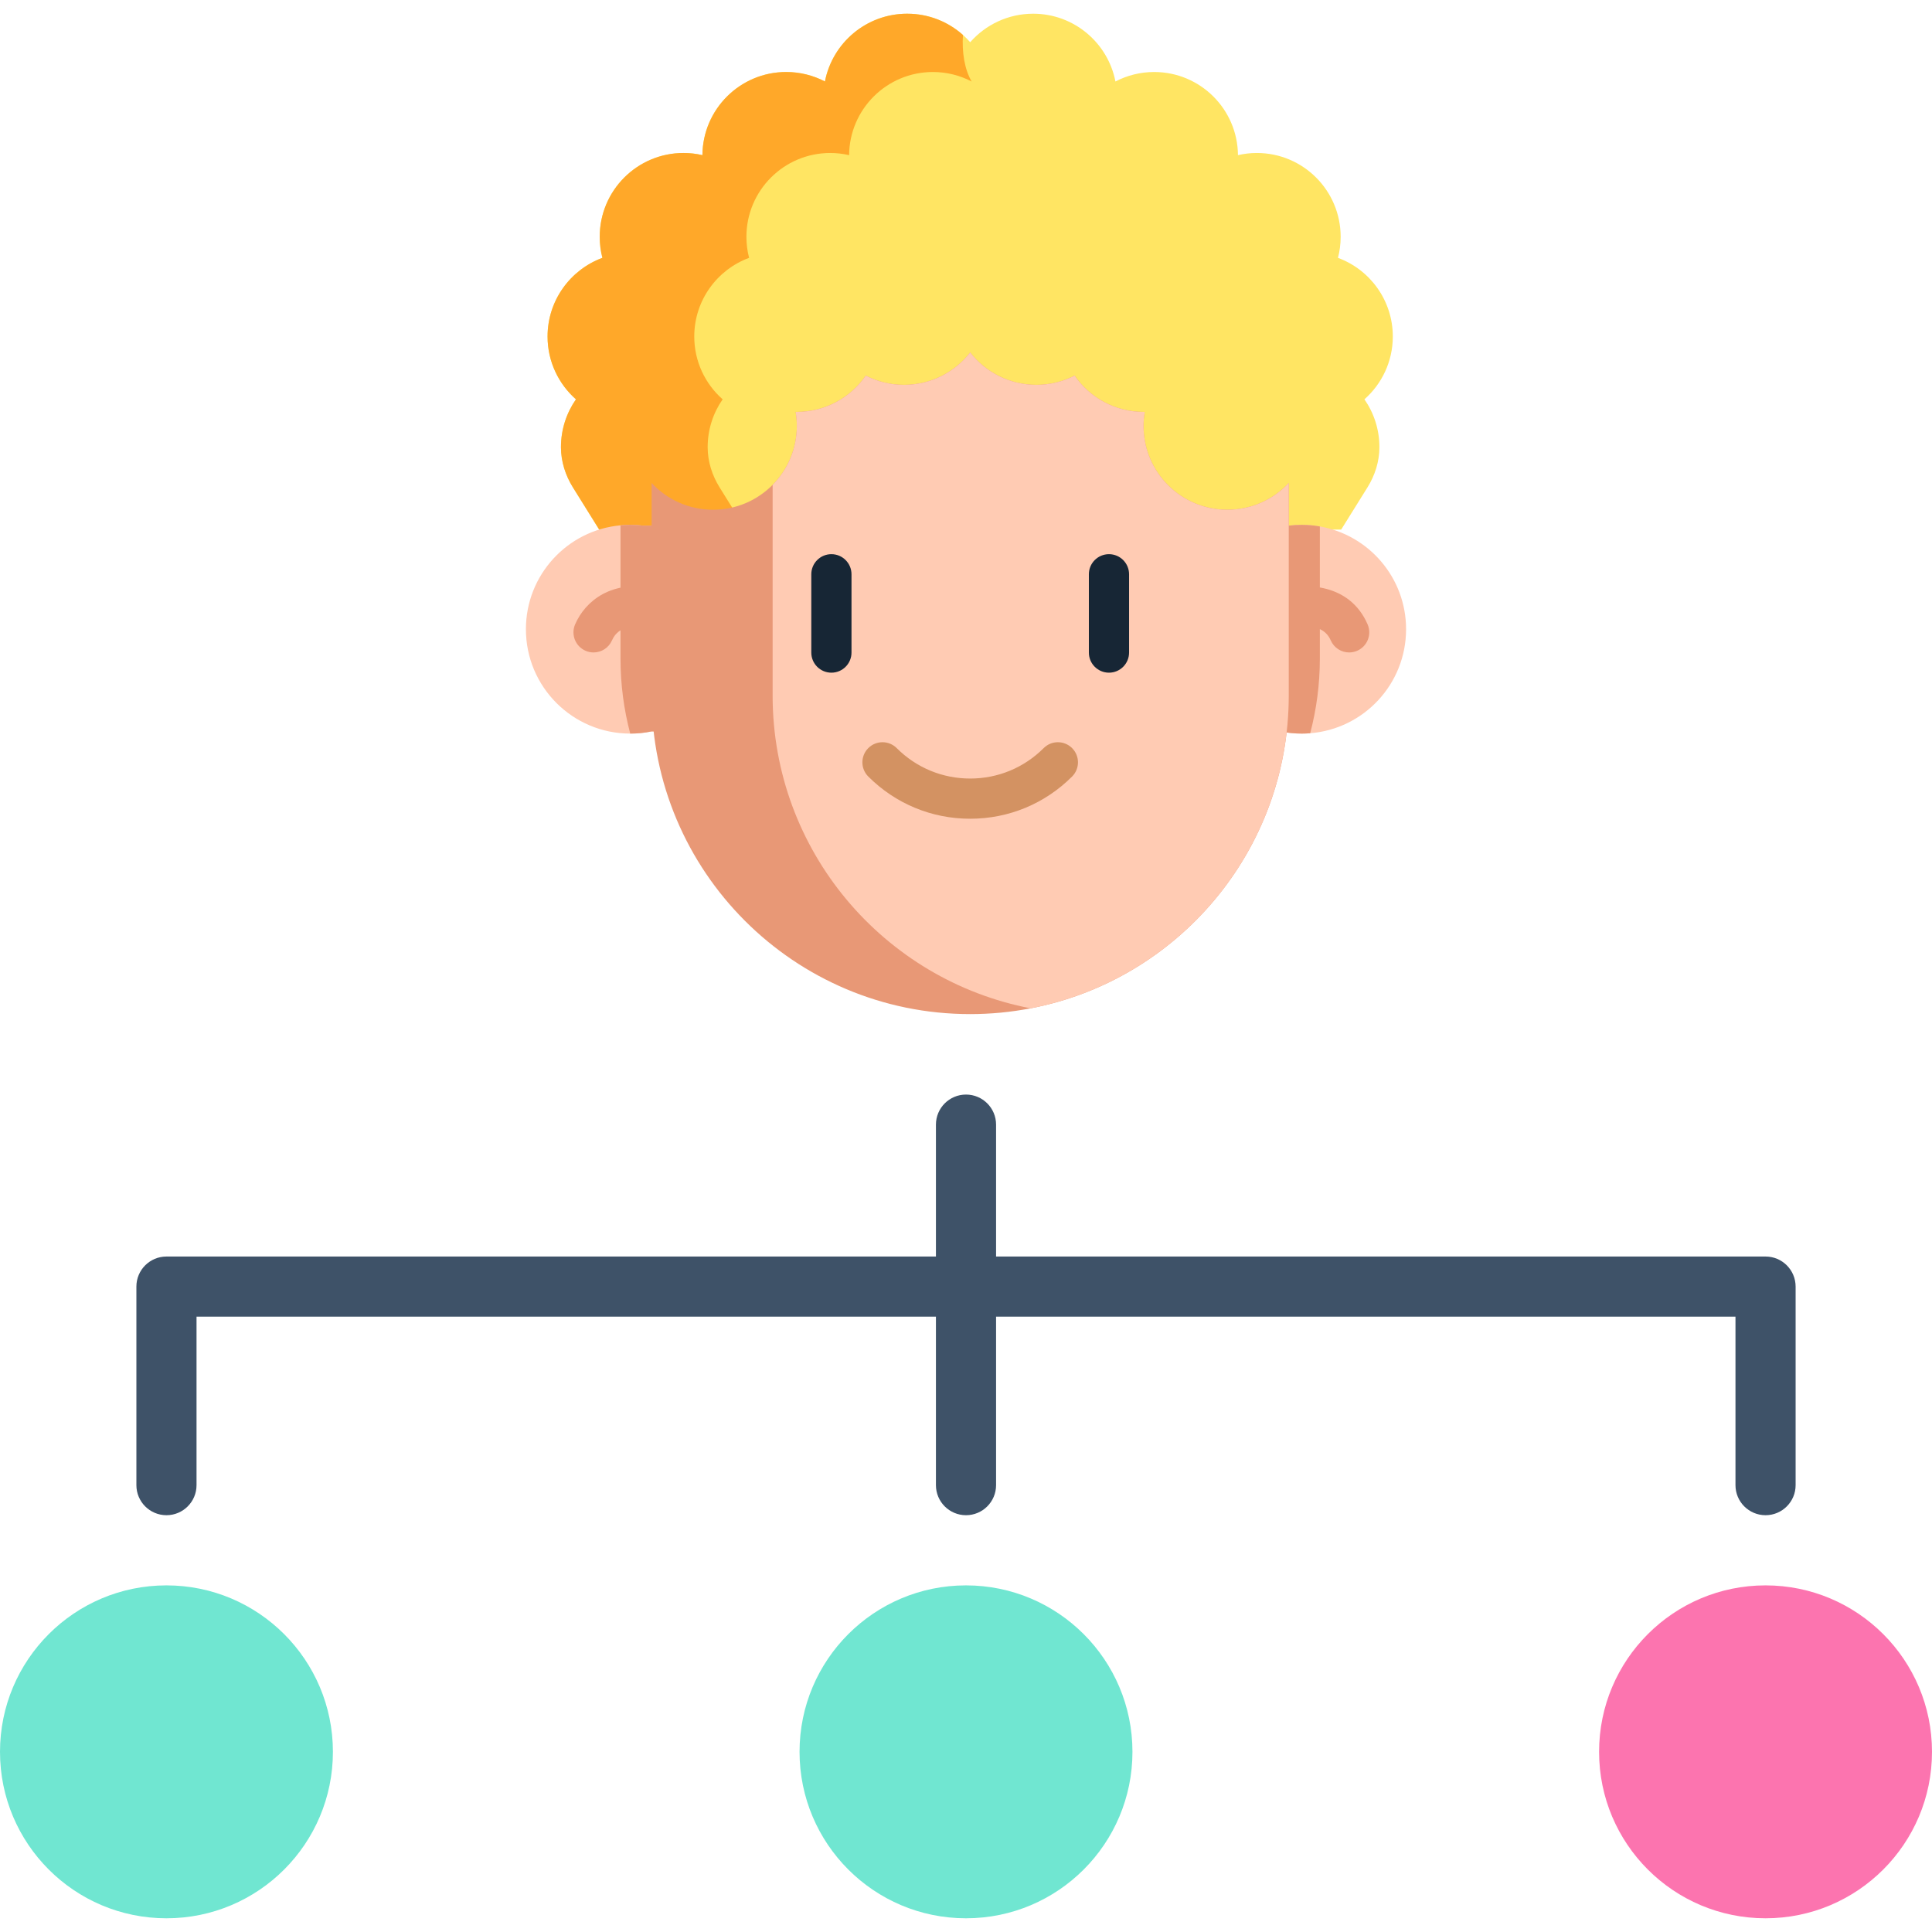 <?xml version="1.0" encoding="iso-8859-1"?>
<!-- Generator: Adobe Illustrator 19.0.0, SVG Export Plug-In . SVG Version: 6.00 Build 0)  -->
<svg xmlns="http://www.w3.org/2000/svg" xmlns:xlink="http://www.w3.org/1999/xlink" version="1.1" id="Layer_1" x="0px" y="0px" viewBox="0 0 481.885 481.885" style="enable-background:new 0 0 481.885 481.885;" xml:space="preserve" width="512" height="512">
<g>
	<path style="fill:#3E5268;" d="M440.366,313.407H248.443v-32.898c0-4.142-3.357-7.5-7.5-7.5s-7.5,3.358-7.5,7.5v32.898H41.519   c-4.143,0-7.5,3.358-7.5,7.5v49.52c0,4.142,3.357,7.5,7.5,7.5s7.5-3.358,7.5-7.5v-42.02h184.424v42.02c0,4.142,3.357,7.5,7.5,7.5   s7.5-3.358,7.5-7.5v-42.02h184.424v42.02c0,4.142,3.357,7.5,7.5,7.5s7.5-3.358,7.5-7.5v-49.52   C447.866,316.765,444.509,313.407,440.366,313.407z"/>
	<circle style="fill:#70E6D1;" cx="41.518" cy="436.947" r="41.518"/>
	<circle style="fill:#70E6D1;" cx="240.942" cy="436.947" r="41.518"/>
	<circle style="fill:#FC74AF;" cx="440.366" cy="436.947" r="41.518"/>
	<g>
		<path style="fill:#FFE563;" d="M334.519,132.092l6.559-10.526c1.867-2.996,2.965-6.438,2.978-9.968c0-0.026,0-0.053,0-0.079    c0-4.425-1.384-8.536-3.737-11.918c4.338-3.83,7.079-9.425,7.079-15.668c0-9.004-5.695-16.677-13.676-19.618    c0.434-1.678,0.668-3.436,0.668-5.247c0-11.551-9.365-20.909-20.909-20.909c-1.618,0-3.188,0.187-4.706,0.541    c-0.087-11.47-9.412-20.741-20.902-20.741c-3.483,0-6.771,0.862-9.659,2.366c-1.865-9.632-10.341-16.905-20.521-16.905    c-6.263,0-11.878,2.754-15.708,7.112c-3.83-4.358-9.445-7.112-15.708-7.112c-10.18,0-18.656,7.273-20.521,16.905    c-2.888-1.504-6.176-2.366-9.659-2.366c-11.49,0-20.815,9.271-20.902,20.741c-1.517-0.354-3.088-0.541-4.706-0.541    c-11.544,0-20.909,9.358-20.909,20.909c0,1.811,0.234,3.569,0.668,5.247c-7.981,2.941-13.676,10.615-13.676,19.618    c0,6.243,2.741,11.838,7.079,15.668c-2.353,3.382-3.737,7.493-3.737,11.918c0,0.026,0,0.053,0,0.079    c0.013,3.53,1.111,6.972,2.978,9.968l6.559,10.526"/>
		<path style="fill:#FFA829;" d="M242.348,20.324c-2.888-1.504-6.176-2.366-9.659-2.366c-11.49,0-20.815,9.271-20.902,20.741    c-1.517-0.354-3.088-0.541-4.706-0.541c-11.544,0-20.909,9.358-20.909,20.909c0,1.811,0.234,3.569,0.668,5.247    c-7.981,2.941-13.676,10.615-13.676,19.619c0,6.243,2.741,11.838,7.079,15.668c-2.353,3.382-3.737,7.493-3.737,11.918v0.08    c0.013,3.529,1.11,6.972,2.975,9.966l6.564,10.528h-36.59l-6.557-10.528c-1.865-2.995-2.968-6.437-2.981-9.966v-0.08    c0-4.425,1.384-8.536,3.737-11.918c-4.338-3.83-7.079-9.425-7.079-15.668c0-9.004,5.695-16.677,13.676-19.619    c-0.434-1.678-0.668-3.436-0.668-5.247c0-11.551,9.365-20.909,20.909-20.909c1.618,0,3.188,0.187,4.706,0.541    c0.087-11.47,9.412-20.741,20.902-20.741c3.483,0,6.771,0.862,9.659,2.366c1.865-9.632,10.341-16.905,20.521-16.905    c5.341,0,10.214,2.005,13.903,5.307C239.908,13.032,240.563,17.249,242.348,20.324z"/>
		<path style="fill:#FFCBB3;" d="M350.709,156.938c0,13.673-10.53,24.877-23.919,25.949c-0.698,0.059-1.409,0.089-2.119,0.089    c-1.823,0-3.599-0.184-5.315-0.545H162.528c-1.717,0.361-3.492,0.545-5.315,0.545h-0.018c-14.377-0.012-26.02-11.66-26.02-26.037    c0-13.554,10.358-24.688,23.593-25.913c0.805-0.083,1.622-0.118,2.444-0.118c1.095,0,2.166,0.065,3.226,0.195h161.007    c1.06-0.13,2.131-0.195,3.226-0.195c1.545,0,3.06,0.136,4.528,0.397C341.422,133.44,350.709,144.106,350.709,156.938z"/>
		<path style="fill:#E89876;" d="M329.2,131.303v32.98c0,6.404-0.835,12.637-2.409,18.603c-0.698,0.059-1.409,0.089-2.119,0.089    c-1.823,0-3.599-0.184-5.315-0.545H162.528c-1.717,0.361-3.492,0.545-5.315,0.545h-0.018c-1.586-5.996-2.427-12.252-2.427-18.692    v-33.259c0.805-0.083,1.622-0.118,2.444-0.118c1.095,0,2.166,0.065,3.226,0.195h161.007c1.06-0.13,2.131-0.195,3.226-0.195    C326.217,130.907,327.732,131.043,329.2,131.303z"/>
		<path style="fill:#E89876;" d="M336.514,162.736c-1.935,0-3.779-1.127-4.6-3.016c-2.094-4.817-8.421-3.277-9.135-3.086    c-2.663,0.756-5.418-0.795-6.175-3.459c-0.756-2.664,0.807-5.44,3.471-6.196c5.305-1.506,16.529-1.617,21.033,8.743    c1.104,2.539-0.059,5.493-2.599,6.596C337.86,162.602,337.181,162.736,336.514,162.736z"/>
		<path style="fill:#E89876;" d="M148.046,162.735c-0.668,0-1.347-0.134-1.998-0.418c-2.539-1.105-3.701-4.059-2.596-6.598    c2.547-5.852,9.169-11.28,20.112-8.965c2.709,0.573,4.44,3.233,3.867,5.942c-0.572,2.709-3.232,4.44-5.942,3.867    c-2.555-0.541-7.1-0.849-8.843,3.157C151.824,161.609,149.981,162.735,148.046,162.735z"/>
		<path style="fill:#E89876;" d="M321.444,120.456v53.027c0,38.722-27.7,70.974-64.37,78.019c-4.88,0.942-9.926,1.437-15.093,1.437    c-43.883,0-79.45-35.574-79.45-79.457v-53.02c3.817,4.111,9.264,6.678,15.314,6.678c5.815,0,11.076-2.373,14.866-6.21    c3.73-3.777,6.036-8.964,6.036-14.692c0-1.197-0.1-2.366-0.294-3.509c0.087,0.007,0.174,0.007,0.261,0.007    c7.146,0,13.449-3.583,17.225-9.057c2.861,1.471,6.096,2.306,9.539,2.306c6.711,0,12.687-3.168,16.51-8.088    c3.823,4.92,9.793,8.088,16.51,8.088c3.436,0,6.678-0.836,9.539-2.306c3.77,5.474,10.08,9.057,17.226,9.057    c0.087,0,0.174,0,0.261-0.007c-0.194,1.143-0.301,2.313-0.301,3.509c0,11.544,9.365,20.902,20.909,20.902    C312.179,127.141,317.634,124.567,321.444,120.456z"/>
		<path style="fill:#FFCBB3;" d="M321.444,120.456v53.027c0,38.722-27.7,70.974-64.37,78.019    c-36.664-7.045-64.363-39.297-64.363-78.019v-52.552c3.73-3.777,6.036-8.964,6.036-14.692c0-1.197-0.1-2.366-0.294-3.509    c0.087,0.007,0.174,0.007,0.261,0.007c7.146,0,13.449-3.583,17.225-9.057c2.861,1.471,6.096,2.306,9.539,2.306    c6.711,0,12.687-3.168,16.51-8.088c3.823,4.92,9.793,8.088,16.51,8.088c3.436,0,6.678-0.836,9.539-2.306    c3.77,5.474,10.08,9.057,17.226,9.057c0.087,0,0.174,0,0.261-0.007c-0.194,1.143-0.301,2.313-0.301,3.509    c0,11.544,9.365,20.902,20.909,20.902C312.179,127.141,317.634,124.567,321.444,120.456z"/>
		<path style="fill:#D39262;" d="M241.986,204.212c-9.602,0-18.629-3.739-25.418-10.528c-1.958-1.958-1.958-5.132,0-7.09    c1.958-1.958,5.132-1.957,7.09,0c4.895,4.896,11.404,7.592,18.328,7.592c6.923,0,13.432-2.696,18.328-7.592    c1.958-1.958,5.132-1.958,7.09,0c1.958,1.958,1.958,5.132,0,7.09C260.614,200.473,251.587,204.212,241.986,204.212z"/>
		<g>
			<g>
				<path style="fill:#172635;" d="M207.37,167.781c-2.769,0-5.013-2.245-5.013-5.013v-19.532c0-2.769,2.245-5.013,5.013-5.013      s5.013,2.245,5.013,5.013v19.532C212.383,165.536,210.139,167.781,207.37,167.781z"/>
				<path style="fill:#172635;" d="M276.602,167.781c-2.769,0-5.013-2.245-5.013-5.013v-19.532c0-2.769,2.245-5.013,5.013-5.013      s5.013,2.245,5.013,5.013v19.532C281.615,165.536,279.371,167.781,276.602,167.781z"/>
			</g>
		</g>
	</g>
</g>















</svg>
